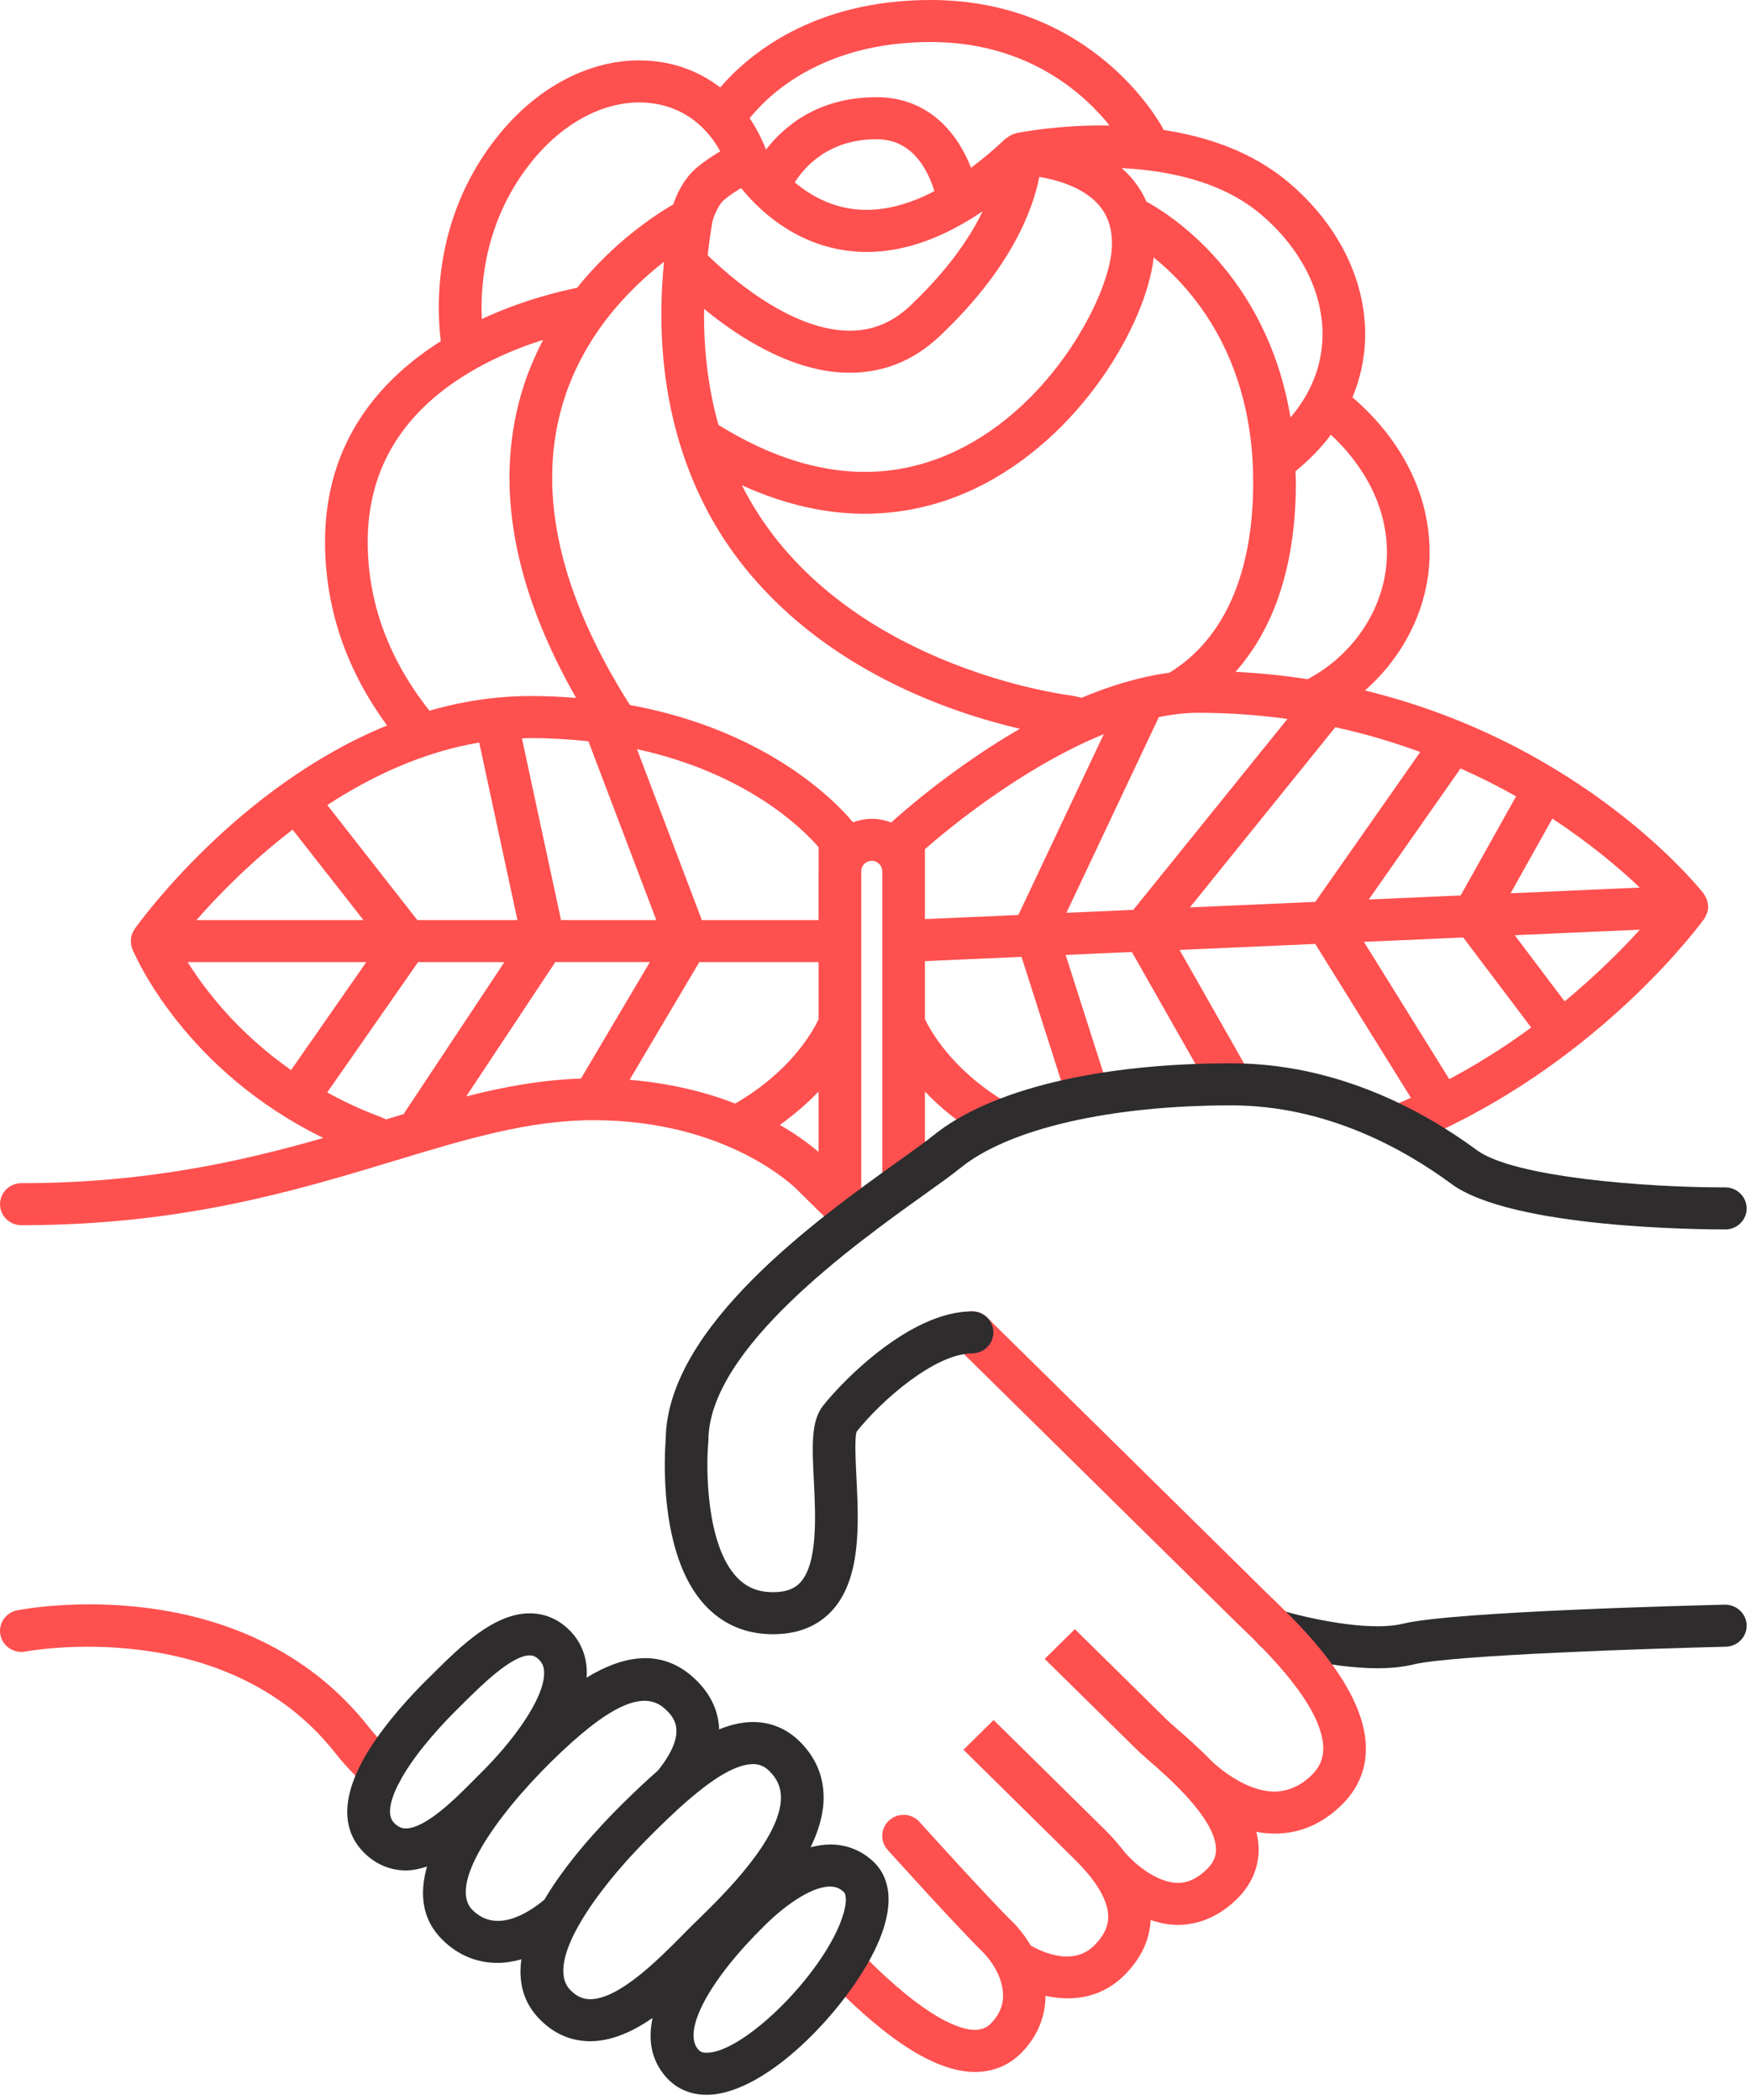 <?xml version="1.0" encoding="UTF-8"?>
<svg width="130px" height="156px" viewBox="0 0 130 156" version="1.1" xmlns="http://www.w3.org/2000/svg" xmlns:xlink="http://www.w3.org/1999/xlink">
    <!-- Generator: Sketch 48.2 (47327) - http://www.bohemiancoding.com/sketch -->
    <title>Group</title>
    <desc>Created with Sketch.</desc>
    <defs></defs>
    <g id="Page-1" stroke="none" stroke-width="1" fill="none" fill-rule="evenodd">
        <g id="Group" fill-rule="nonzero">
            <path d="M128.128,119.205 C126.075,119.255 107.962,119.705 104.233,120.615 C101.588,121.265 96.776,120.115 95.143,119.618 C94.311,119.358 93.421,119.821 93.163,120.646 C92.903,121.469 93.369,122.344 94.205,122.6 C94.422,122.665 98.588,123.926 102.321,123.926 C103.265,123.926 104.179,123.846 104.997,123.644 C107.865,122.944 122.721,122.456 128.205,122.328 C129.078,122.306 129.772,121.591 129.75,120.728 C129.73,119.865 128.995,119.192 128.127,119.204" id="Shape" fill="#2E2C2D"></path>
            <path d="M125.313,67.345 L67.123,69.91 M76.889,69.043 L84.983,51.911 M84.983,69.121 L98.563,52.297 M98.563,68.523 L107.965,55.101 M109.466,68.044 L114.769,58.559 M109.466,68.044 L115.954,76.637 M98.563,68.523 L107.083,82.227 M84.983,69.121 L91.169,80.015 M76.889,69.043 L80.854,81.443 M11.298,69.911 L62.392,69.911 M51.039,69.911 L44.859,53.631 M40.394,69.911 L36.844,53.418 M30.222,69.911 L22.036,59.457 M30.222,69.911 L22.036,81.654 M40.394,69.911 L31.364,83.526 M51.039,69.911 L44.085,81.654 M79.424,53.224 L80.488,53.469" id="Shape" fill="#FE504F"></path>
            <path d="M116.231,74.387 L112.521,69.473 L121.819,69.063 C120.506,70.507 118.627,72.4 116.231,74.387 Z M101.319,69.967 L108.696,69.642 L113.746,76.33 C111.934,77.662 109.896,78.975 107.66,80.166 L101.32,69.966 L101.319,69.967 Z M68.709,64.719 L68.709,63.079 C70.364,61.631 75.933,57.003 81.994,54.539 L75.649,67.971 L68.709,68.277 L68.709,64.719 Z M64.759,60.826 C64.269,60.826 63.802,60.926 63.369,61.086 C62.136,59.603 57.034,54.246 46.792,52.372 C41.622,44.21 39.91,36.786 41.714,30.307 C43.194,24.994 46.787,21.415 49.324,19.452 C48.85,24.327 49.25,28.777 50.454,32.806 C50.468,32.902 50.504,32.99 50.537,33.081 C51.501,36.194 52.939,39.061 54.907,41.634 C61.13,49.762 70.664,52.954 75.763,54.136 C70.799,57.012 67,60.373 66.198,61.104 C65.752,60.93 65.268,60.826 64.76,60.826 L64.759,60.826 Z M57.933,83.564 C59.083,82.744 60.033,81.898 60.807,81.084 L60.807,85.574 C60.239,85.084 59.289,84.348 57.934,83.564 L57.933,83.564 Z M13.941,71.471 L27.211,71.471 L21.623,79.489 C17.655,76.712 15.226,73.527 13.941,71.472 L13.941,71.471 Z M21.736,61.631 L26.998,68.349 L14.593,68.349 C16.168,66.549 18.618,64.019 21.736,61.629 L21.736,61.631 Z M60.806,64.719 L60.806,68.349 L52.138,68.349 L47.318,55.653 C55.54,57.441 59.705,61.647 60.808,62.933 L60.808,64.719 L60.806,64.719 Z M43.712,55.069 L48.754,68.349 L41.676,68.349 L38.772,54.849 C38.992,54.842 39.212,54.831 39.432,54.831 C40.952,54.831 42.37,54.921 43.712,55.068 L43.712,55.069 Z M35.6,55.161 L38.437,68.349 L31.003,68.349 L24.313,59.804 C27.583,57.669 31.403,55.871 35.601,55.161 L35.6,55.161 Z M28.675,83.156 L28.248,82.963 C26.815,82.431 25.513,81.815 24.308,81.153 L31.056,71.473 L37.466,71.473 L30.036,82.673 C30.019,82.698 30.019,82.728 30.003,82.756 C29.565,82.886 29.123,83.02 28.675,83.156 Z M34.633,81.45 L41.25,71.47 L48.277,71.47 L43.155,80.123 C40.269,80.216 37.492,80.719 34.633,81.449 L34.633,81.45 Z M54.616,81.978 C52.506,81.156 49.886,80.476 46.771,80.215 L51.949,71.471 L60.807,71.471 L60.807,75.723 C60.414,76.563 58.777,79.571 54.627,81.971 C54.623,81.974 54.622,81.978 54.617,81.979 L54.616,81.978 Z M27.316,40.248 C27.316,34.694 30.05,30.35 35.446,27.338 C37.162,26.378 38.891,25.708 40.346,25.248 C39.683,26.522 39.098,27.908 38.67,29.435 C36.77,36.198 38.166,43.727 42.797,51.845 C41.72,51.759 40.605,51.705 39.434,51.705 C36.794,51.705 34.276,52.11 31.901,52.793 C28.871,48.963 27.316,44.75 27.316,40.249 L27.316,40.248 Z M39.613,11.865 C42.195,8.737 45.591,7.181 48.703,7.712 C50.193,7.965 51.465,8.676 52.453,9.762 C52.466,9.78 52.483,9.794 52.498,9.81 C52.876,10.233 53.216,10.708 53.502,11.242 C52.922,11.586 52.252,12.026 51.697,12.509 C50.763,13.329 50.261,14.453 50.011,15.189 C48.709,15.941 45.617,17.949 42.864,21.382 C41.634,21.624 38.852,22.282 35.791,23.698 C35.671,21.022 36.053,16.178 39.614,11.863 L39.613,11.865 Z M69.133,3.122 C76.383,3.122 80.573,7.012 82.426,9.324 C78.64,9.259 75.714,9.846 75.466,9.899 C75.426,9.906 75.398,9.933 75.36,9.943 C75.304,9.959 75.248,9.966 75.194,9.988 C75.161,10 75.137,10.028 75.104,10.044 C75.09,10.05 75.077,10.061 75.064,10.069 C74.969,10.119 74.881,10.169 74.801,10.236 C74.769,10.261 74.731,10.271 74.699,10.299 C73.829,11.124 72.977,11.829 72.137,12.464 C70.81,9.116 68.343,7.219 65.114,7.219 C60.761,7.219 58.228,9.394 56.904,11.114 C56.574,10.27 56.17,9.487 55.688,8.784 C57.09,7.034 61.118,3.121 69.136,3.121 L69.133,3.122 Z M98.239,25.129 C98.167,27.286 97.345,29.277 95.864,31.011 C94.084,20.303 86.717,15.814 85.164,14.981 C84.856,14.275 84.432,13.624 83.89,13.037 C83.71,12.844 83.524,12.661 83.33,12.49 C86.767,12.658 90.747,13.462 93.65,15.912 C96.676,18.464 98.35,21.824 98.24,25.129 L98.239,25.129 Z M103.031,41.059 C103.031,44.889 100.721,48.556 97.139,50.454 C95.426,50.187 93.639,50.001 91.779,49.908 C94.215,47.168 96.266,42.795 96.266,35.818 C96.266,35.538 96.238,35.283 96.231,35.01 C97.248,34.18 98.137,33.275 98.866,32.296 C100.441,33.753 103.031,36.796 103.031,41.059 Z M115.318,60.811 C118.166,62.685 120.348,64.537 121.811,65.934 L112.216,66.358 L115.318,60.81 L115.318,60.811 Z M108.5,57.084 C109.972,57.742 111.353,58.437 112.623,59.158 L108.506,66.52 L101.679,66.82 L108.499,57.083 L108.5,57.084 Z M99.192,54.024 C101.447,54.51 103.542,55.144 105.504,55.864 L97.706,66.997 L88.392,67.407 L99.192,54.025 L99.192,54.024 Z M64.24,38.164 C67.525,38.164 70.294,37.317 72.445,36.287 C80.345,32.504 85.165,23.987 85.703,19.127 C88.538,21.407 93.095,26.514 93.095,35.819 C93.095,42.569 90.955,47.459 86.9,49.953 C86.89,49.959 86.887,49.968 86.878,49.973 C86.094,50.073 85.308,50.233 84.525,50.427 C84.485,50.44 84.445,50.445 84.408,50.459 C83.038,50.805 81.681,51.274 80.355,51.833 L79.782,51.703 C79.752,51.695 79.724,51.703 79.697,51.699 C79.662,51.693 79.634,51.674 79.601,51.669 C79.458,51.655 65.224,49.945 57.421,39.732 C56.536,38.57 55.766,37.34 55.109,36.047 C58.464,37.574 61.529,38.165 64.239,38.165 L64.24,38.164 Z M52.305,22.946 C54.752,24.961 58.655,27.538 62.763,27.686 C65.433,27.772 67.79,26.871 69.795,24.98 C75.175,19.906 76.751,15.494 77.205,13.14 C78.502,13.36 80.388,13.883 81.543,15.137 C82.363,16.029 82.703,17.177 82.575,18.645 C82.271,22.135 78.161,30.078 71.058,33.479 C65.584,36.099 59.633,35.449 53.371,31.565 C52.621,28.905 52.263,26.032 52.304,22.945 L52.305,22.946 Z M59.039,13.549 C59.753,12.415 61.544,10.342 65.112,10.342 C67.572,10.342 68.797,12.25 69.415,14.199 C67.259,15.322 65.215,15.782 63.303,15.519 C61.523,15.271 60.093,14.429 59.039,13.549 Z M53.801,14.843 C54.149,14.54 54.613,14.233 55.053,13.969 C56.315,15.533 58.9,18.046 62.817,18.604 C63.345,18.68 63.875,18.718 64.41,18.718 C67.173,18.718 70.047,17.69 72.997,15.698 C72.075,17.604 70.457,20.03 67.604,22.724 C66.222,24.024 64.669,24.624 62.884,24.564 C58.489,24.41 54.01,20.371 52.57,18.957 C52.662,18.157 52.77,17.352 52.91,16.53 C52.965,16.275 53.257,15.32 53.8,14.84 L53.801,14.843 Z M79.217,67.813 L86.089,53.268 C87.071,53.07 88.049,52.951 89.004,52.951 C91.326,52.951 93.534,53.119 95.638,53.407 L84.188,67.59 L79.216,67.81 L79.217,67.813 Z M126.805,67.843 C126.867,67.663 126.899,67.478 126.892,67.291 C126.892,67.285 126.896,67.281 126.895,67.275 C126.895,67.245 126.877,67.221 126.875,67.191 C126.859,67.037 126.823,66.887 126.76,66.741 C126.734,66.681 126.698,66.625 126.663,66.566 C126.629,66.506 126.607,66.441 126.563,66.386 C126.13,65.836 117.59,55.239 101.393,51.293 C104.379,48.677 106.2,44.941 106.2,41.06 C106.2,35.086 102.347,31.107 100.468,29.518 C101.036,28.158 101.356,26.718 101.406,25.232 C101.549,20.974 99.474,16.712 95.712,13.538 C92.996,11.248 89.629,10.14 86.422,9.65 C86.405,9.615 86.408,9.576 86.389,9.54 C86.182,9.15 81.194,0 69.134,0 C60.324,0 55.521,4.147 53.502,6.495 C52.272,5.555 50.84,4.905 49.242,4.635 C44.988,3.907 40.468,5.877 37.154,9.895 C32.17,15.937 32.42,22.741 32.747,25.345 C28.291,28.155 24.147,32.773 24.147,40.249 C24.147,45.139 25.695,49.721 28.754,53.892 C17.651,58.422 10.388,68.467 10,69.012 C9.948,69.086 9.913,69.167 9.875,69.247 C9.862,69.274 9.845,69.297 9.833,69.324 C9.763,69.494 9.731,69.671 9.725,69.852 C9.725,69.872 9.715,69.888 9.715,69.908 C9.715,69.928 9.725,69.948 9.725,69.968 C9.735,70.146 9.759,70.322 9.829,70.491 L9.837,70.511 C9.837,70.513 9.84,70.517 9.842,70.519 C10.074,71.083 13.74,79.519 24.022,84.535 C17.866,86.295 10.795,87.892 1.587,87.892 C0.711,87.892 0.002,88.592 0.002,89.454 C0.002,90.317 0.712,91.016 1.587,91.016 C13.494,91.016 21.875,88.48 29.269,86.241 C34.633,84.617 39.269,83.214 44.085,83.214 C54.075,83.214 59.085,88.249 59.163,88.327 L62.491,91.605 C62.801,91.91 63.206,92.063 63.611,92.063 C64.018,92.063 64.423,91.91 64.733,91.605 C65.353,90.995 65.353,90.005 64.733,89.398 L63.978,88.655 L63.978,64.715 C63.978,64.293 64.328,63.947 64.76,63.947 C65.19,63.947 65.54,64.292 65.54,64.715 L65.54,87.493 C65.54,88.356 66.25,89.055 67.125,89.055 C68,89.055 68.71,88.355 68.71,87.493 L68.71,81.083 C69.78,82.207 71.178,83.4 72.99,84.486 C73.74,84.931 74.713,84.7 75.168,83.962 C75.622,83.224 75.385,82.265 74.638,81.815 C70.718,79.467 69.102,76.532 68.71,75.712 L68.71,71.398 L75.884,71.081 L79.344,81.907 C79.558,82.574 80.184,82.999 80.856,82.999 C81.013,82.999 81.176,82.976 81.333,82.927 C82.167,82.669 82.63,81.792 82.368,80.967 L79.162,70.937 L84.082,70.72 L89.788,80.77 C90.078,81.282 90.618,81.57 91.173,81.57 C91.435,81.57 91.7,81.507 91.945,81.372 C92.709,80.952 92.981,79.999 92.555,79.246 L87.625,70.566 L97.705,70.121 L104.808,81.548 C104.408,81.728 104.01,81.91 103.598,82.078 C102.788,82.41 102.406,83.323 102.742,84.12 C102.995,84.72 103.585,85.082 104.206,85.082 C104.408,85.082 104.614,85.045 104.812,84.964 C105.858,84.534 106.856,84.07 107.832,83.589 C107.859,83.576 107.888,83.569 107.915,83.554 C107.921,83.55 107.925,83.544 107.931,83.539 C119.645,77.737 126.306,68.662 126.606,68.246 C126.662,68.17 126.689,68.082 126.729,68 C126.756,67.946 126.789,67.9 126.809,67.84 L126.805,67.843 Z M27.382,128.278 C18.065,116.462 1.955,119.491 1.274,119.624 C0.416,119.794 -0.141,120.617 0.032,121.464 C0.204,122.307 1.046,122.854 1.897,122.686 C2.047,122.66 16.755,119.89 24.879,130.194 C25.577,131.079 26.377,131.929 27.257,132.718 C27.562,132.992 27.943,133.128 28.325,133.128 C28.755,133.128 29.183,132.954 29.497,132.616 C30.087,131.98 30.039,130.992 29.394,130.411 C28.646,129.741 27.969,129.021 27.384,128.278 L27.382,128.278 Z M94.538,118.758 L94.108,118.341 C93.078,117.329 81.851,106.267 73.33,97.873 C72.71,97.263 71.708,97.263 71.09,97.873 C70.47,98.483 70.47,99.471 71.09,100.08 C79.61,108.476 90.84,119.54 91.866,120.55 L92.322,120.99 C93.952,122.56 98.282,126.734 98.299,129.872 C98.303,130.648 98.031,131.279 97.443,131.859 C96.59,132.699 95.646,133.075 94.663,133.089 C92.473,133.066 90.423,131.221 89.983,130.799 C89.069,129.859 88.143,129.049 87.429,128.427 C87.113,128.152 86.857,127.93 86.697,127.774 L79.847,121.024 L77.605,123.232 L84.457,129.982 C84.649,130.172 84.952,130.439 85.329,130.767 C86.804,132.053 90.262,135.064 90.333,137.337 C90.35,137.9 90.135,138.381 89.66,138.85 C88.928,139.57 88.18,139.912 87.38,139.866 C85.747,139.792 84.097,138.24 83.6,137.651 L83.59,137.644 C83.15,137.072 82.658,136.494 82.056,135.9 L73.812,127.773 L71.572,129.983 L79.814,138.109 C81.157,139.429 81.971,140.634 82.232,141.689 C82.495,142.745 82.192,143.627 81.252,144.551 C79.692,146.091 77.362,144.981 76.575,144.531 C76.192,143.891 75.738,143.281 75.183,142.735 C73.268,140.847 68.356,135.398 68.306,135.343 C67.726,134.696 66.724,134.638 66.071,135.213 C65.416,135.783 65.357,136.771 65.938,137.417 C66.142,137.644 70.96,142.991 72.943,144.943 C73.76,145.748 74.316,146.757 74.468,147.713 C74.632,148.731 74.338,149.593 73.575,150.348 C73.257,150.658 72.895,150.771 72.425,150.793 C71.363,150.785 68.859,150.043 64.052,145.153 C63.445,144.533 62.442,144.521 61.812,145.12 C61.182,145.72 61.168,146.71 61.778,147.33 C66.115,151.74 69.591,153.895 72.402,153.916 L72.444,153.916 C73.744,153.916 74.908,153.446 75.814,152.556 C77.024,151.363 77.657,149.866 77.667,148.262 C78.197,148.376 78.747,148.449 79.307,148.449 C80.737,148.449 82.225,148.009 83.493,146.759 C84.743,145.529 85.408,144.123 85.475,142.631 C86.023,142.811 86.595,142.954 87.209,142.984 C87.304,142.989 87.399,142.992 87.493,142.992 C89.093,142.992 90.611,142.327 91.898,141.058 C92.988,139.984 93.541,138.662 93.498,137.238 C93.484,136.848 93.421,136.461 93.328,136.076 C93.741,136.156 94.168,136.206 94.605,136.212 L94.703,136.212 C96.56,136.212 98.235,135.49 99.683,134.064 C100.873,132.891 101.475,131.474 101.466,129.854 C101.441,125.412 96.602,120.747 94.536,118.754 L94.538,118.758 Z" id="Shape" fill="#FE504F"></path>
            <path d="M62.396,142.913 C60.68,147.123 55.124,152.493 52.486,152.493 C52.153,152.493 51.999,152.395 51.869,152.249 C50.656,150.876 52.682,147.089 56.795,143.043 C58.639,141.227 60.459,140.143 61.66,140.143 C62.068,140.143 62.384,140.268 62.684,140.551 C62.916,140.771 62.924,141.605 62.394,142.913 L62.396,142.913 Z M42.399,147.865 C40.414,145.911 44.056,140.57 48.542,136.145 C49.217,135.48 50.105,134.605 51.072,133.765 C51.112,133.728 51.164,133.705 51.202,133.661 C51.207,133.655 51.212,133.651 51.215,133.644 C52.808,132.278 54.588,131.047 55.945,131.047 C56.419,131.047 56.793,131.207 57.16,131.57 C57.744,132.15 58.015,132.775 58.013,133.54 C58.003,136.6 53.703,140.795 51.868,142.588 L51.424,143.02 C51.199,143.243 50.956,143.49 50.696,143.753 C48.934,145.533 45.988,148.513 43.84,148.513 C43.303,148.511 42.844,148.306 42.397,147.863 L42.399,147.865 Z M35.109,141.897 C33.264,140.08 36.716,135.047 40.952,130.864 C45.192,126.694 47.792,125.481 49.384,126.932 C49.984,127.482 51.214,128.614 48.874,131.525 C48.004,132.287 47.144,133.105 46.3,133.935 C44.388,135.822 42.032,138.427 40.44,141.118 C39.112,142.22 36.83,143.593 35.11,141.898 L35.109,141.897 Z M29.292,135.433 C28.485,134.638 29.392,132.813 30.005,131.797 C31.198,129.821 33.035,127.892 34.021,126.919 L34.427,126.519 C35.764,125.191 38.002,122.972 39.357,122.972 C39.527,122.972 39.739,123.007 40.011,123.262 C40.291,123.524 40.417,123.832 40.421,124.257 C40.446,126.18 38.079,129.382 35.723,131.705 L35.157,132.272 C33.929,133.514 31.641,135.827 30.143,135.826 C29.933,135.826 29.643,135.782 29.291,135.434 L29.292,135.433 Z M61.662,137.02 C61.176,137.02 60.692,137.106 60.215,137.227 C60.8,136.024 61.179,134.782 61.183,133.55 C61.189,131.946 60.591,130.538 59.406,129.366 C58.453,128.422 57.256,127.922 55.946,127.922 C55.106,127.922 54.262,128.125 53.42,128.469 C53.372,126.689 52.384,125.409 51.534,124.637 C49.01,122.335 46.091,123.087 43.572,124.625 C43.582,124.489 43.594,124.352 43.592,124.217 C43.578,122.953 43.095,121.837 42.197,120.997 C41.397,120.244 40.414,119.847 39.359,119.847 C36.685,119.847 34.187,122.324 32.181,124.314 L31.783,124.708 C30.69,125.784 28.651,127.928 27.283,130.198 C24.883,134.173 25.833,136.438 27.053,137.638 C27.919,138.493 28.99,138.946 30.145,138.946 C30.679,138.946 31.202,138.826 31.72,138.658 C31.15,140.672 31.33,142.588 32.87,144.103 C34.03,145.248 35.435,145.816 36.947,145.813 C37.527,145.813 38.124,145.721 38.729,145.553 C38.499,147.223 38.855,148.788 40.159,150.071 C41.209,151.108 42.449,151.633 43.843,151.634 C45.443,151.634 47.019,150.909 48.477,149.907 C48.137,151.489 48.344,153.011 49.477,154.295 C50.237,155.157 51.279,155.613 52.487,155.613 L52.489,155.613 C57.137,155.613 63.489,148.613 65.337,144.073 C66.637,140.879 65.805,139.163 64.877,138.29 C63.992,137.455 62.88,137.016 61.662,137.016 L61.662,137.02 Z M52.624,107.016 C52.624,100.206 63.484,92.443 68.702,88.714 C69.832,87.904 70.727,87.267 71.324,86.779 C74.907,83.857 82.439,82.113 91.472,82.113 C98.444,82.113 104.202,85.281 107.805,87.937 C112.323,91.275 126.598,91.329 128.169,91.331 C129.045,91.329 129.753,90.629 129.749,89.767 C129.749,88.905 129.039,88.207 128.165,88.207 L128.015,88.207 C122.322,88.207 112.447,87.463 109.705,85.437 C105.715,82.495 99.315,78.989 91.471,78.989 C81.577,78.989 73.497,80.951 69.303,84.373 C68.783,84.796 67.883,85.441 66.838,86.185 C60.78,90.517 49.515,98.568 49.453,106.945 C49.38,107.829 48.863,115.462 52.365,119.239 C53.693,120.672 55.395,121.399 57.425,121.399 C59.21,121.399 60.653,120.842 61.715,119.744 C63.995,117.384 63.791,113.197 63.625,109.834 C63.56,108.526 63.472,106.734 63.643,106.344 C65.49,104.004 69.489,100.539 72.209,100.539 C73.084,100.539 73.794,99.839 73.794,98.977 C73.794,98.114 73.084,97.417 72.208,97.417 C67.666,97.417 62.678,102.477 61.14,104.427 C60.24,105.565 60.33,107.419 60.458,109.987 C60.588,112.607 60.763,116.197 59.418,117.589 C59.134,117.882 58.618,118.275 57.423,118.275 C56.29,118.275 55.428,117.912 54.706,117.135 C52.466,114.725 52.436,109.115 52.614,107.155 C52.619,107.109 52.622,107.062 52.622,107.015 L52.624,107.016 Z" id="Shape" fill="#2E2C2D"></path>
        </g>
    </g>
</svg>